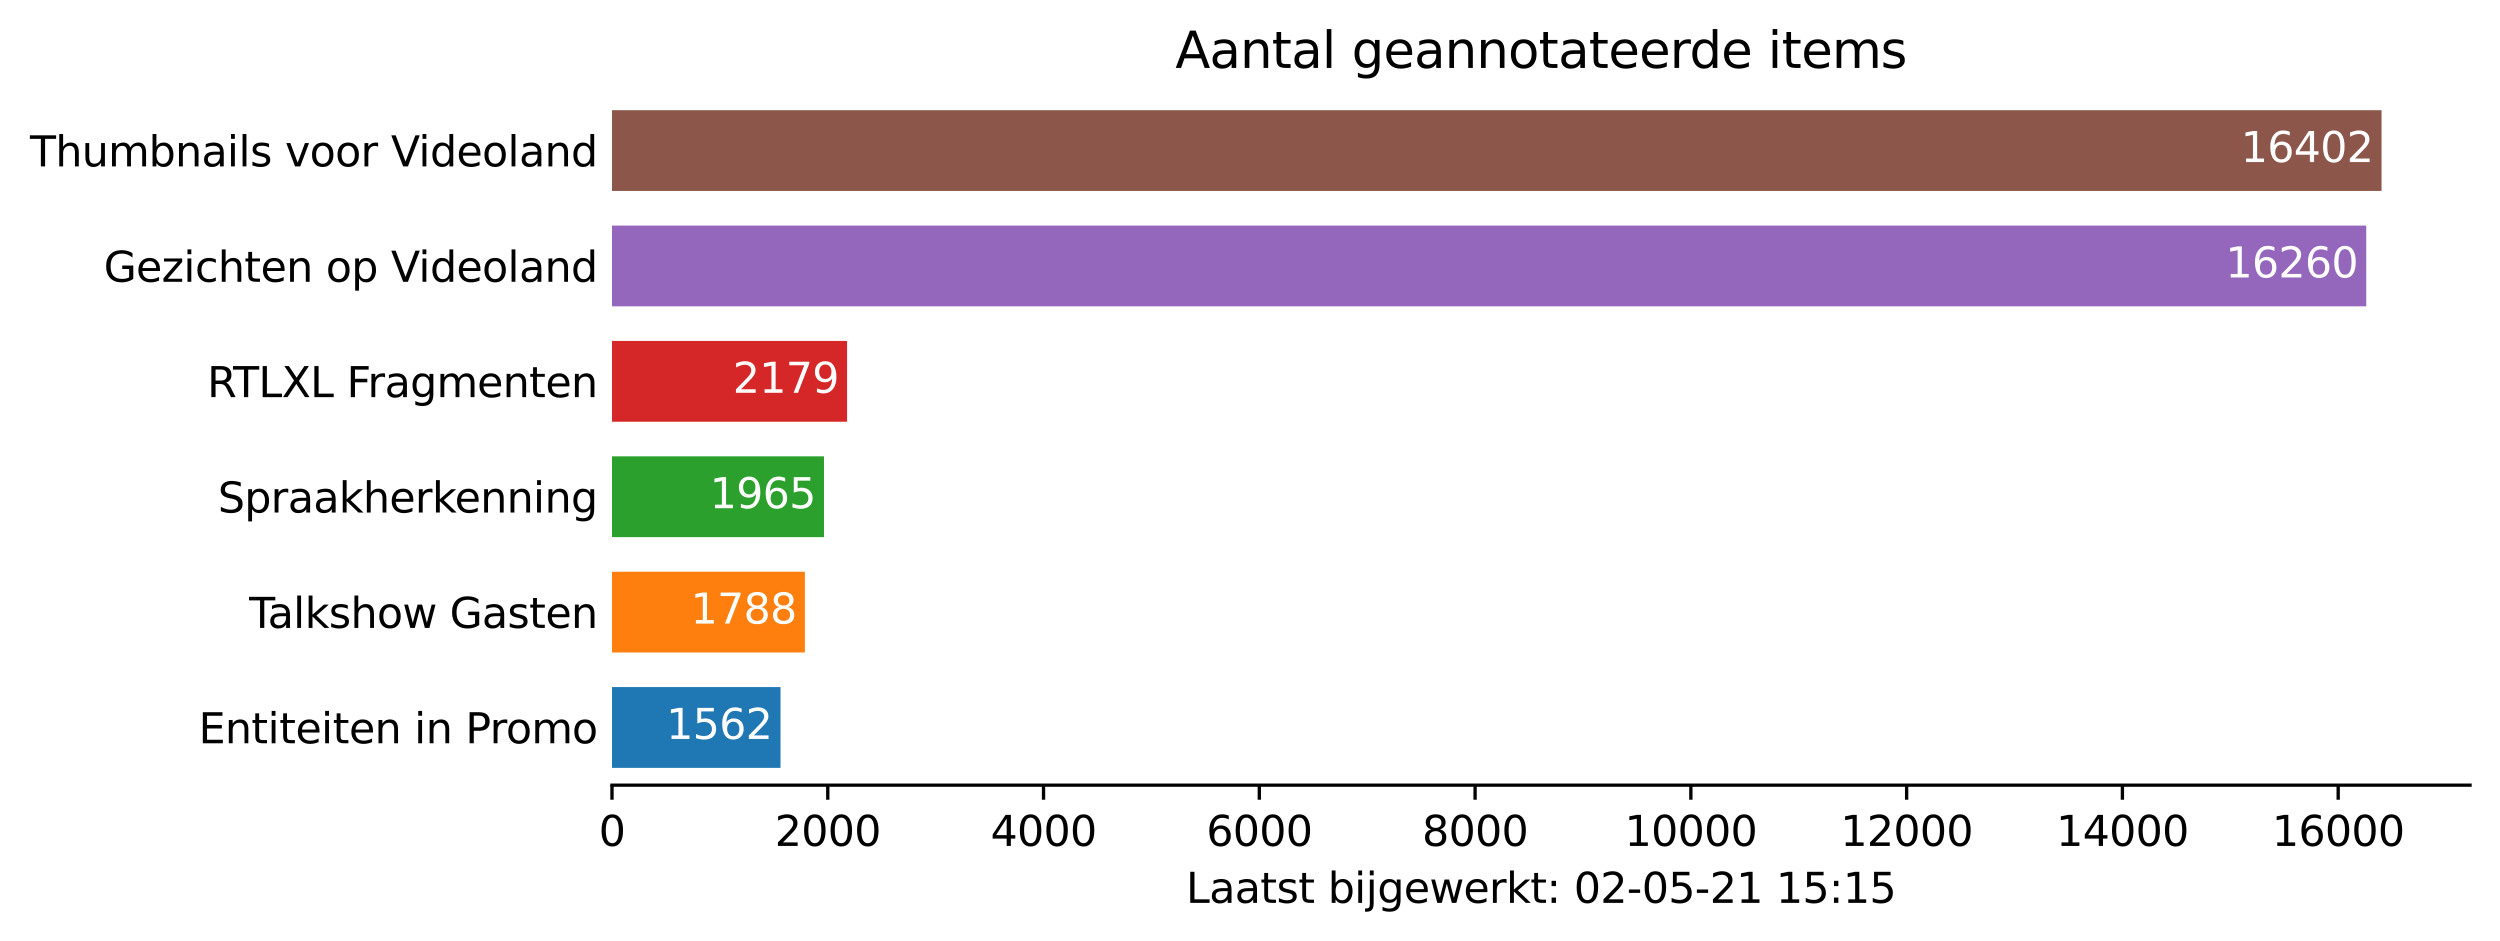 <?xml version="1.0" encoding="utf-8" standalone="no"?>
<!DOCTYPE svg PUBLIC "-//W3C//DTD SVG 1.1//EN"
  "http://www.w3.org/Graphics/SVG/1.1/DTD/svg11.dtd">
<svg height="226.194pt" version="1.1" viewBox="0 0 600.633 226.194" width="600.633pt" xmlns="http://www.w3.org/2000/svg" xmlns:xlink="http://www.w3.org/1999/xlink">
 <defs>
  <style type="text/css">*{stroke-linecap:butt;stroke-linejoin:round;}</style>
 </defs>
 <g id="figure_1">
  <g id="patch_1">
   <path d="M 0 226.194 
L 600.633 226.194 
L 600.633 0 
L 0 0 
z
" style="fill:#ffffff;"/>
  </g>
  <g id="axes_1">
   <g id="patch_2">
    <path d="M 147.033 188.638 
L 593.433 188.638 
L 593.433 22.318 
L 147.033 22.318 
z
" style="fill:#ffffff;"/>
   </g>
   <g id="patch_3">
    <path clip-path="url(#p934105b867)" d="M 147.033 184.48 
L 187.52 184.48 
L 187.52 165.076 
L 147.033 165.076 
z
" style="fill:#1f77b4;"/>
   </g>
   <g id="patch_4">
    <path clip-path="url(#p934105b867)" d="M 147.033 156.76 
L 193.378 156.76 
L 193.378 137.356 
L 147.033 137.356 
z
" style="fill:#ff7f0e;"/>
   </g>
   <g id="patch_5">
    <path clip-path="url(#p934105b867)" d="M 147.033 129.04 
L 197.966 129.04 
L 197.966 109.636 
L 147.033 109.636 
z
" style="fill:#2ca02c;"/>
   </g>
   <g id="patch_6">
    <path clip-path="url(#p934105b867)" d="M 147.033 101.32 
L 203.513 101.32 
L 203.513 81.916 
L 147.033 81.916 
z
" style="fill:#d62728;"/>
   </g>
   <g id="patch_7">
    <path clip-path="url(#p934105b867)" d="M 147.033 73.6 
L 568.495 73.6 
L 568.495 54.196 
L 147.033 54.196 
z
" style="fill:#9467bd;"/>
   </g>
   <g id="patch_8">
    <path clip-path="url(#p934105b867)" d="M 147.033 45.88 
L 572.176 45.88 
L 572.176 26.476 
L 147.033 26.476 
z
" style="fill:#8c564b;"/>
   </g>
   <g id="matplotlib.axis_1">
    <g id="xtick_1">
     <g id="line2d_1">
      <defs>
       <path d="M 0 0 
L 0 3.5 
" id="mcefea43ad9" style="stroke:#000000;stroke-width:0.8;"/>
      </defs>
      <g>
       <use style="stroke:#000000;stroke-width:0.8;" x="147.033" xlink:href="#mcefea43ad9" y="188.638"/>
      </g>
     </g>
     <g id="text_1">
      <!-- 0 -->
      <g transform="translate(143.852 203.237)scale(0.1 -0.1)">
       <defs>
        <path d="M 2034 4250 
Q 1547 4250 1301 3770 
Q 1056 3291 1056 2328 
Q 1056 1369 1301 889 
Q 1547 409 2034 409 
Q 2525 409 2770 889 
Q 3016 1369 3016 2328 
Q 3016 3291 2770 3770 
Q 2525 4250 2034 4250 
z
M 2034 4750 
Q 2819 4750 3233 4129 
Q 3647 3509 3647 2328 
Q 3647 1150 3233 529 
Q 2819 -91 2034 -91 
Q 1250 -91 836 529 
Q 422 1150 422 2328 
Q 422 3509 836 4129 
Q 1250 4750 2034 4750 
z
" id="DejaVuSans-30" transform="scale(0.016)"/>
       </defs>
       <use xlink:href="#DejaVuSans-30"/>
      </g>
     </g>
    </g>
    <g id="xtick_2">
     <g id="line2d_2">
      <g>
       <use style="stroke:#000000;stroke-width:0.8;" x="198.873" xlink:href="#mcefea43ad9" y="188.638"/>
      </g>
     </g>
     <g id="text_2">
      <!-- 2000 -->
      <g transform="translate(186.148 203.237)scale(0.1 -0.1)">
       <defs>
        <path d="M 1228 531 
L 3431 531 
L 3431 0 
L 469 0 
L 469 531 
Q 828 903 1448 1529 
Q 2069 2156 2228 2338 
Q 2531 2678 2651 2914 
Q 2772 3150 2772 3378 
Q 2772 3750 2511 3984 
Q 2250 4219 1831 4219 
Q 1534 4219 1204 4116 
Q 875 4013 500 3803 
L 500 4441 
Q 881 4594 1212 4672 
Q 1544 4750 1819 4750 
Q 2544 4750 2975 4387 
Q 3406 4025 3406 3419 
Q 3406 3131 3298 2873 
Q 3191 2616 2906 2266 
Q 2828 2175 2409 1742 
Q 1991 1309 1228 531 
z
" id="DejaVuSans-32" transform="scale(0.016)"/>
       </defs>
       <use xlink:href="#DejaVuSans-32"/>
       <use x="63.623" xlink:href="#DejaVuSans-30"/>
       <use x="127.246" xlink:href="#DejaVuSans-30"/>
       <use x="190.869" xlink:href="#DejaVuSans-30"/>
      </g>
     </g>
    </g>
    <g id="xtick_3">
     <g id="line2d_3">
      <g>
       <use style="stroke:#000000;stroke-width:0.8;" x="250.714" xlink:href="#mcefea43ad9" y="188.638"/>
      </g>
     </g>
     <g id="text_3">
      <!-- 4000 -->
      <g transform="translate(237.989 203.237)scale(0.1 -0.1)">
       <defs>
        <path d="M 2419 4116 
L 825 1625 
L 2419 1625 
L 2419 4116 
z
M 2253 4666 
L 3047 4666 
L 3047 1625 
L 3713 1625 
L 3713 1100 
L 3047 1100 
L 3047 0 
L 2419 0 
L 2419 1100 
L 313 1100 
L 313 1709 
L 2253 4666 
z
" id="DejaVuSans-34" transform="scale(0.016)"/>
       </defs>
       <use xlink:href="#DejaVuSans-34"/>
       <use x="63.623" xlink:href="#DejaVuSans-30"/>
       <use x="127.246" xlink:href="#DejaVuSans-30"/>
       <use x="190.869" xlink:href="#DejaVuSans-30"/>
      </g>
     </g>
    </g>
    <g id="xtick_4">
     <g id="line2d_4">
      <g>
       <use style="stroke:#000000;stroke-width:0.8;" x="302.554" xlink:href="#mcefea43ad9" y="188.638"/>
      </g>
     </g>
     <g id="text_4">
      <!-- 6000 -->
      <g transform="translate(289.829 203.237)scale(0.1 -0.1)">
       <defs>
        <path d="M 2113 2584 
Q 1688 2584 1439 2293 
Q 1191 2003 1191 1497 
Q 1191 994 1439 701 
Q 1688 409 2113 409 
Q 2538 409 2786 701 
Q 3034 994 3034 1497 
Q 3034 2003 2786 2293 
Q 2538 2584 2113 2584 
z
M 3366 4563 
L 3366 3988 
Q 3128 4100 2886 4159 
Q 2644 4219 2406 4219 
Q 1781 4219 1451 3797 
Q 1122 3375 1075 2522 
Q 1259 2794 1537 2939 
Q 1816 3084 2150 3084 
Q 2853 3084 3261 2657 
Q 3669 2231 3669 1497 
Q 3669 778 3244 343 
Q 2819 -91 2113 -91 
Q 1303 -91 875 529 
Q 447 1150 447 2328 
Q 447 3434 972 4092 
Q 1497 4750 2381 4750 
Q 2619 4750 2861 4703 
Q 3103 4656 3366 4563 
z
" id="DejaVuSans-36" transform="scale(0.016)"/>
       </defs>
       <use xlink:href="#DejaVuSans-36"/>
       <use x="63.623" xlink:href="#DejaVuSans-30"/>
       <use x="127.246" xlink:href="#DejaVuSans-30"/>
       <use x="190.869" xlink:href="#DejaVuSans-30"/>
      </g>
     </g>
    </g>
    <g id="xtick_5">
     <g id="line2d_5">
      <g>
       <use style="stroke:#000000;stroke-width:0.8;" x="354.394" xlink:href="#mcefea43ad9" y="188.638"/>
      </g>
     </g>
     <g id="text_5">
      <!-- 8000 -->
      <g transform="translate(341.669 203.237)scale(0.1 -0.1)">
       <defs>
        <path d="M 2034 2216 
Q 1584 2216 1326 1975 
Q 1069 1734 1069 1313 
Q 1069 891 1326 650 
Q 1584 409 2034 409 
Q 2484 409 2743 651 
Q 3003 894 3003 1313 
Q 3003 1734 2745 1975 
Q 2488 2216 2034 2216 
z
M 1403 2484 
Q 997 2584 770 2862 
Q 544 3141 544 3541 
Q 544 4100 942 4425 
Q 1341 4750 2034 4750 
Q 2731 4750 3128 4425 
Q 3525 4100 3525 3541 
Q 3525 3141 3298 2862 
Q 3072 2584 2669 2484 
Q 3125 2378 3379 2068 
Q 3634 1759 3634 1313 
Q 3634 634 3220 271 
Q 2806 -91 2034 -91 
Q 1263 -91 848 271 
Q 434 634 434 1313 
Q 434 1759 690 2068 
Q 947 2378 1403 2484 
z
M 1172 3481 
Q 1172 3119 1398 2916 
Q 1625 2713 2034 2713 
Q 2441 2713 2670 2916 
Q 2900 3119 2900 3481 
Q 2900 3844 2670 4047 
Q 2441 4250 2034 4250 
Q 1625 4250 1398 4047 
Q 1172 3844 1172 3481 
z
" id="DejaVuSans-38" transform="scale(0.016)"/>
       </defs>
       <use xlink:href="#DejaVuSans-38"/>
       <use x="63.623" xlink:href="#DejaVuSans-30"/>
       <use x="127.246" xlink:href="#DejaVuSans-30"/>
       <use x="190.869" xlink:href="#DejaVuSans-30"/>
      </g>
     </g>
    </g>
    <g id="xtick_6">
     <g id="line2d_6">
      <g>
       <use style="stroke:#000000;stroke-width:0.8;" x="406.235" xlink:href="#mcefea43ad9" y="188.638"/>
      </g>
     </g>
     <g id="text_6">
      <!-- 10000 -->
      <g transform="translate(390.328 203.237)scale(0.1 -0.1)">
       <defs>
        <path d="M 794 531 
L 1825 531 
L 1825 4091 
L 703 3866 
L 703 4441 
L 1819 4666 
L 2450 4666 
L 2450 531 
L 3481 531 
L 3481 0 
L 794 0 
L 794 531 
z
" id="DejaVuSans-31" transform="scale(0.016)"/>
       </defs>
       <use xlink:href="#DejaVuSans-31"/>
       <use x="63.623" xlink:href="#DejaVuSans-30"/>
       <use x="127.246" xlink:href="#DejaVuSans-30"/>
       <use x="190.869" xlink:href="#DejaVuSans-30"/>
       <use x="254.492" xlink:href="#DejaVuSans-30"/>
      </g>
     </g>
    </g>
    <g id="xtick_7">
     <g id="line2d_7">
      <g>
       <use style="stroke:#000000;stroke-width:0.8;" x="458.075" xlink:href="#mcefea43ad9" y="188.638"/>
      </g>
     </g>
     <g id="text_7">
      <!-- 12000 -->
      <g transform="translate(442.169 203.237)scale(0.1 -0.1)">
       <use xlink:href="#DejaVuSans-31"/>
       <use x="63.623" xlink:href="#DejaVuSans-32"/>
       <use x="127.246" xlink:href="#DejaVuSans-30"/>
       <use x="190.869" xlink:href="#DejaVuSans-30"/>
       <use x="254.492" xlink:href="#DejaVuSans-30"/>
      </g>
     </g>
    </g>
    <g id="xtick_8">
     <g id="line2d_8">
      <g>
       <use style="stroke:#000000;stroke-width:0.8;" x="509.915" xlink:href="#mcefea43ad9" y="188.638"/>
      </g>
     </g>
     <g id="text_8">
      <!-- 14000 -->
      <g transform="translate(494.009 203.237)scale(0.1 -0.1)">
       <use xlink:href="#DejaVuSans-31"/>
       <use x="63.623" xlink:href="#DejaVuSans-34"/>
       <use x="127.246" xlink:href="#DejaVuSans-30"/>
       <use x="190.869" xlink:href="#DejaVuSans-30"/>
       <use x="254.492" xlink:href="#DejaVuSans-30"/>
      </g>
     </g>
    </g>
    <g id="xtick_9">
     <g id="line2d_9">
      <g>
       <use style="stroke:#000000;stroke-width:0.8;" x="561.756" xlink:href="#mcefea43ad9" y="188.638"/>
      </g>
     </g>
     <g id="text_9">
      <!-- 16000 -->
      <g transform="translate(545.85 203.237)scale(0.1 -0.1)">
       <use xlink:href="#DejaVuSans-31"/>
       <use x="63.623" xlink:href="#DejaVuSans-36"/>
       <use x="127.246" xlink:href="#DejaVuSans-30"/>
       <use x="190.869" xlink:href="#DejaVuSans-30"/>
       <use x="254.492" xlink:href="#DejaVuSans-30"/>
      </g>
     </g>
    </g>
    <g id="text_10">
     <!-- Laatst bijgewerkt: 02-05-21 15:15 -->
     <g transform="translate(284.958 216.915)scale(0.1 -0.1)">
      <defs>
       <path d="M 628 4666 
L 1259 4666 
L 1259 531 
L 3531 531 
L 3531 0 
L 628 0 
L 628 4666 
z
" id="DejaVuSans-4c" transform="scale(0.016)"/>
       <path d="M 2194 1759 
Q 1497 1759 1228 1600 
Q 959 1441 959 1056 
Q 959 750 1161 570 
Q 1363 391 1709 391 
Q 2188 391 2477 730 
Q 2766 1069 2766 1631 
L 2766 1759 
L 2194 1759 
z
M 3341 1997 
L 3341 0 
L 2766 0 
L 2766 531 
Q 2569 213 2275 61 
Q 1981 -91 1556 -91 
Q 1019 -91 701 211 
Q 384 513 384 1019 
Q 384 1609 779 1909 
Q 1175 2209 1959 2209 
L 2766 2209 
L 2766 2266 
Q 2766 2663 2505 2880 
Q 2244 3097 1772 3097 
Q 1472 3097 1187 3025 
Q 903 2953 641 2809 
L 641 3341 
Q 956 3463 1253 3523 
Q 1550 3584 1831 3584 
Q 2591 3584 2966 3190 
Q 3341 2797 3341 1997 
z
" id="DejaVuSans-61" transform="scale(0.016)"/>
       <path d="M 1172 4494 
L 1172 3500 
L 2356 3500 
L 2356 3053 
L 1172 3053 
L 1172 1153 
Q 1172 725 1289 603 
Q 1406 481 1766 481 
L 2356 481 
L 2356 0 
L 1766 0 
Q 1100 0 847 248 
Q 594 497 594 1153 
L 594 3053 
L 172 3053 
L 172 3500 
L 594 3500 
L 594 4494 
L 1172 4494 
z
" id="DejaVuSans-74" transform="scale(0.016)"/>
       <path d="M 2834 3397 
L 2834 2853 
Q 2591 2978 2328 3040 
Q 2066 3103 1784 3103 
Q 1356 3103 1142 2972 
Q 928 2841 928 2578 
Q 928 2378 1081 2264 
Q 1234 2150 1697 2047 
L 1894 2003 
Q 2506 1872 2764 1633 
Q 3022 1394 3022 966 
Q 3022 478 2636 193 
Q 2250 -91 1575 -91 
Q 1294 -91 989 -36 
Q 684 19 347 128 
L 347 722 
Q 666 556 975 473 
Q 1284 391 1588 391 
Q 1994 391 2212 530 
Q 2431 669 2431 922 
Q 2431 1156 2273 1281 
Q 2116 1406 1581 1522 
L 1381 1569 
Q 847 1681 609 1914 
Q 372 2147 372 2553 
Q 372 3047 722 3315 
Q 1072 3584 1716 3584 
Q 2034 3584 2315 3537 
Q 2597 3491 2834 3397 
z
" id="DejaVuSans-73" transform="scale(0.016)"/>
       <path id="DejaVuSans-20" transform="scale(0.016)"/>
       <path d="M 3116 1747 
Q 3116 2381 2855 2742 
Q 2594 3103 2138 3103 
Q 1681 3103 1420 2742 
Q 1159 2381 1159 1747 
Q 1159 1113 1420 752 
Q 1681 391 2138 391 
Q 2594 391 2855 752 
Q 3116 1113 3116 1747 
z
M 1159 2969 
Q 1341 3281 1617 3432 
Q 1894 3584 2278 3584 
Q 2916 3584 3314 3078 
Q 3713 2572 3713 1747 
Q 3713 922 3314 415 
Q 2916 -91 2278 -91 
Q 1894 -91 1617 61 
Q 1341 213 1159 525 
L 1159 0 
L 581 0 
L 581 4863 
L 1159 4863 
L 1159 2969 
z
" id="DejaVuSans-62" transform="scale(0.016)"/>
       <path d="M 603 3500 
L 1178 3500 
L 1178 0 
L 603 0 
L 603 3500 
z
M 603 4863 
L 1178 4863 
L 1178 4134 
L 603 4134 
L 603 4863 
z
" id="DejaVuSans-69" transform="scale(0.016)"/>
       <path d="M 603 3500 
L 1178 3500 
L 1178 -63 
Q 1178 -731 923 -1031 
Q 669 -1331 103 -1331 
L -116 -1331 
L -116 -844 
L 38 -844 
Q 366 -844 484 -692 
Q 603 -541 603 -63 
L 603 3500 
z
M 603 4863 
L 1178 4863 
L 1178 4134 
L 603 4134 
L 603 4863 
z
" id="DejaVuSans-6a" transform="scale(0.016)"/>
       <path d="M 2906 1791 
Q 2906 2416 2648 2759 
Q 2391 3103 1925 3103 
Q 1463 3103 1205 2759 
Q 947 2416 947 1791 
Q 947 1169 1205 825 
Q 1463 481 1925 481 
Q 2391 481 2648 825 
Q 2906 1169 2906 1791 
z
M 3481 434 
Q 3481 -459 3084 -895 
Q 2688 -1331 1869 -1331 
Q 1566 -1331 1297 -1286 
Q 1028 -1241 775 -1147 
L 775 -588 
Q 1028 -725 1275 -790 
Q 1522 -856 1778 -856 
Q 2344 -856 2625 -561 
Q 2906 -266 2906 331 
L 2906 616 
Q 2728 306 2450 153 
Q 2172 0 1784 0 
Q 1141 0 747 490 
Q 353 981 353 1791 
Q 353 2603 747 3093 
Q 1141 3584 1784 3584 
Q 2172 3584 2450 3431 
Q 2728 3278 2906 2969 
L 2906 3500 
L 3481 3500 
L 3481 434 
z
" id="DejaVuSans-67" transform="scale(0.016)"/>
       <path d="M 3597 1894 
L 3597 1613 
L 953 1613 
Q 991 1019 1311 708 
Q 1631 397 2203 397 
Q 2534 397 2845 478 
Q 3156 559 3463 722 
L 3463 178 
Q 3153 47 2828 -22 
Q 2503 -91 2169 -91 
Q 1331 -91 842 396 
Q 353 884 353 1716 
Q 353 2575 817 3079 
Q 1281 3584 2069 3584 
Q 2775 3584 3186 3129 
Q 3597 2675 3597 1894 
z
M 3022 2063 
Q 3016 2534 2758 2815 
Q 2500 3097 2075 3097 
Q 1594 3097 1305 2825 
Q 1016 2553 972 2059 
L 3022 2063 
z
" id="DejaVuSans-65" transform="scale(0.016)"/>
       <path d="M 269 3500 
L 844 3500 
L 1563 769 
L 2278 3500 
L 2956 3500 
L 3675 769 
L 4391 3500 
L 4966 3500 
L 4050 0 
L 3372 0 
L 2619 2869 
L 1863 0 
L 1184 0 
L 269 3500 
z
" id="DejaVuSans-77" transform="scale(0.016)"/>
       <path d="M 2631 2963 
Q 2534 3019 2420 3045 
Q 2306 3072 2169 3072 
Q 1681 3072 1420 2755 
Q 1159 2438 1159 1844 
L 1159 0 
L 581 0 
L 581 3500 
L 1159 3500 
L 1159 2956 
Q 1341 3275 1631 3429 
Q 1922 3584 2338 3584 
Q 2397 3584 2469 3576 
Q 2541 3569 2628 3553 
L 2631 2963 
z
" id="DejaVuSans-72" transform="scale(0.016)"/>
       <path d="M 581 4863 
L 1159 4863 
L 1159 1991 
L 2875 3500 
L 3609 3500 
L 1753 1863 
L 3688 0 
L 2938 0 
L 1159 1709 
L 1159 0 
L 581 0 
L 581 4863 
z
" id="DejaVuSans-6b" transform="scale(0.016)"/>
       <path d="M 750 794 
L 1409 794 
L 1409 0 
L 750 0 
L 750 794 
z
M 750 3309 
L 1409 3309 
L 1409 2516 
L 750 2516 
L 750 3309 
z
" id="DejaVuSans-3a" transform="scale(0.016)"/>
       <path d="M 313 2009 
L 1997 2009 
L 1997 1497 
L 313 1497 
L 313 2009 
z
" id="DejaVuSans-2d" transform="scale(0.016)"/>
       <path d="M 691 4666 
L 3169 4666 
L 3169 4134 
L 1269 4134 
L 1269 2991 
Q 1406 3038 1543 3061 
Q 1681 3084 1819 3084 
Q 2600 3084 3056 2656 
Q 3513 2228 3513 1497 
Q 3513 744 3044 326 
Q 2575 -91 1722 -91 
Q 1428 -91 1123 -41 
Q 819 9 494 109 
L 494 744 
Q 775 591 1075 516 
Q 1375 441 1709 441 
Q 2250 441 2565 725 
Q 2881 1009 2881 1497 
Q 2881 1984 2565 2268 
Q 2250 2553 1709 2553 
Q 1456 2553 1204 2497 
Q 953 2441 691 2322 
L 691 4666 
z
" id="DejaVuSans-35" transform="scale(0.016)"/>
      </defs>
      <use xlink:href="#DejaVuSans-4c"/>
      <use x="55.713" xlink:href="#DejaVuSans-61"/>
      <use x="116.992" xlink:href="#DejaVuSans-61"/>
      <use x="178.271" xlink:href="#DejaVuSans-74"/>
      <use x="217.48" xlink:href="#DejaVuSans-73"/>
      <use x="269.58" xlink:href="#DejaVuSans-74"/>
      <use x="308.789" xlink:href="#DejaVuSans-20"/>
      <use x="340.576" xlink:href="#DejaVuSans-62"/>
      <use x="404.053" xlink:href="#DejaVuSans-69"/>
      <use x="431.836" xlink:href="#DejaVuSans-6a"/>
      <use x="459.619" xlink:href="#DejaVuSans-67"/>
      <use x="523.096" xlink:href="#DejaVuSans-65"/>
      <use x="584.619" xlink:href="#DejaVuSans-77"/>
      <use x="666.406" xlink:href="#DejaVuSans-65"/>
      <use x="727.93" xlink:href="#DejaVuSans-72"/>
      <use x="769.043" xlink:href="#DejaVuSans-6b"/>
      <use x="826.953" xlink:href="#DejaVuSans-74"/>
      <use x="866.162" xlink:href="#DejaVuSans-3a"/>
      <use x="899.854" xlink:href="#DejaVuSans-20"/>
      <use x="931.641" xlink:href="#DejaVuSans-30"/>
      <use x="995.264" xlink:href="#DejaVuSans-32"/>
      <use x="1058.887" xlink:href="#DejaVuSans-2d"/>
      <use x="1094.971" xlink:href="#DejaVuSans-30"/>
      <use x="1158.594" xlink:href="#DejaVuSans-35"/>
      <use x="1222.217" xlink:href="#DejaVuSans-2d"/>
      <use x="1258.301" xlink:href="#DejaVuSans-32"/>
      <use x="1321.924" xlink:href="#DejaVuSans-31"/>
      <use x="1385.547" xlink:href="#DejaVuSans-20"/>
      <use x="1417.334" xlink:href="#DejaVuSans-31"/>
      <use x="1480.957" xlink:href="#DejaVuSans-35"/>
      <use x="1544.58" xlink:href="#DejaVuSans-3a"/>
      <use x="1578.271" xlink:href="#DejaVuSans-31"/>
      <use x="1641.895" xlink:href="#DejaVuSans-35"/>
     </g>
    </g>
   </g>
   <g id="matplotlib.axis_2">
    <g id="ytick_1">
     <g id="line2d_10"/>
     <g id="text_11">
      <!-- Entiteiten in Promo -->
      <g transform="translate(47.725 178.577)scale(0.1 -0.1)">
       <defs>
        <path d="M 628 4666 
L 3578 4666 
L 3578 4134 
L 1259 4134 
L 1259 2753 
L 3481 2753 
L 3481 2222 
L 1259 2222 
L 1259 531 
L 3634 531 
L 3634 0 
L 628 0 
L 628 4666 
z
" id="DejaVuSans-45" transform="scale(0.016)"/>
        <path d="M 3513 2113 
L 3513 0 
L 2938 0 
L 2938 2094 
Q 2938 2591 2744 2837 
Q 2550 3084 2163 3084 
Q 1697 3084 1428 2787 
Q 1159 2491 1159 1978 
L 1159 0 
L 581 0 
L 581 3500 
L 1159 3500 
L 1159 2956 
Q 1366 3272 1645 3428 
Q 1925 3584 2291 3584 
Q 2894 3584 3203 3211 
Q 3513 2838 3513 2113 
z
" id="DejaVuSans-6e" transform="scale(0.016)"/>
        <path d="M 1259 4147 
L 1259 2394 
L 2053 2394 
Q 2494 2394 2734 2622 
Q 2975 2850 2975 3272 
Q 2975 3691 2734 3919 
Q 2494 4147 2053 4147 
L 1259 4147 
z
M 628 4666 
L 2053 4666 
Q 2838 4666 3239 4311 
Q 3641 3956 3641 3272 
Q 3641 2581 3239 2228 
Q 2838 1875 2053 1875 
L 1259 1875 
L 1259 0 
L 628 0 
L 628 4666 
z
" id="DejaVuSans-50" transform="scale(0.016)"/>
        <path d="M 1959 3097 
Q 1497 3097 1228 2736 
Q 959 2375 959 1747 
Q 959 1119 1226 758 
Q 1494 397 1959 397 
Q 2419 397 2687 759 
Q 2956 1122 2956 1747 
Q 2956 2369 2687 2733 
Q 2419 3097 1959 3097 
z
M 1959 3584 
Q 2709 3584 3137 3096 
Q 3566 2609 3566 1747 
Q 3566 888 3137 398 
Q 2709 -91 1959 -91 
Q 1206 -91 779 398 
Q 353 888 353 1747 
Q 353 2609 779 3096 
Q 1206 3584 1959 3584 
z
" id="DejaVuSans-6f" transform="scale(0.016)"/>
        <path d="M 3328 2828 
Q 3544 3216 3844 3400 
Q 4144 3584 4550 3584 
Q 5097 3584 5394 3201 
Q 5691 2819 5691 2113 
L 5691 0 
L 5113 0 
L 5113 2094 
Q 5113 2597 4934 2840 
Q 4756 3084 4391 3084 
Q 3944 3084 3684 2787 
Q 3425 2491 3425 1978 
L 3425 0 
L 2847 0 
L 2847 2094 
Q 2847 2600 2669 2842 
Q 2491 3084 2119 3084 
Q 1678 3084 1418 2786 
Q 1159 2488 1159 1978 
L 1159 0 
L 581 0 
L 581 3500 
L 1159 3500 
L 1159 2956 
Q 1356 3278 1631 3431 
Q 1906 3584 2284 3584 
Q 2666 3584 2933 3390 
Q 3200 3197 3328 2828 
z
" id="DejaVuSans-6d" transform="scale(0.016)"/>
       </defs>
       <use xlink:href="#DejaVuSans-45"/>
       <use x="63.184" xlink:href="#DejaVuSans-6e"/>
       <use x="126.562" xlink:href="#DejaVuSans-74"/>
       <use x="165.771" xlink:href="#DejaVuSans-69"/>
       <use x="193.555" xlink:href="#DejaVuSans-74"/>
       <use x="232.764" xlink:href="#DejaVuSans-65"/>
       <use x="294.287" xlink:href="#DejaVuSans-69"/>
       <use x="322.07" xlink:href="#DejaVuSans-74"/>
       <use x="361.279" xlink:href="#DejaVuSans-65"/>
       <use x="422.803" xlink:href="#DejaVuSans-6e"/>
       <use x="486.182" xlink:href="#DejaVuSans-20"/>
       <use x="517.969" xlink:href="#DejaVuSans-69"/>
       <use x="545.752" xlink:href="#DejaVuSans-6e"/>
       <use x="609.131" xlink:href="#DejaVuSans-20"/>
       <use x="640.918" xlink:href="#DejaVuSans-50"/>
       <use x="699.471" xlink:href="#DejaVuSans-72"/>
       <use x="738.334" xlink:href="#DejaVuSans-6f"/>
       <use x="799.516" xlink:href="#DejaVuSans-6d"/>
       <use x="896.928" xlink:href="#DejaVuSans-6f"/>
      </g>
     </g>
    </g>
    <g id="ytick_2">
     <g id="line2d_11"/>
     <g id="text_12">
      <!-- Talkshow Gasten -->
      <g transform="translate(59.859 150.857)scale(0.1 -0.1)">
       <defs>
        <path d="M -19 4666 
L 3928 4666 
L 3928 4134 
L 2272 4134 
L 2272 0 
L 1638 0 
L 1638 4134 
L -19 4134 
L -19 4666 
z
" id="DejaVuSans-54" transform="scale(0.016)"/>
        <path d="M 603 4863 
L 1178 4863 
L 1178 0 
L 603 0 
L 603 4863 
z
" id="DejaVuSans-6c" transform="scale(0.016)"/>
        <path d="M 3513 2113 
L 3513 0 
L 2938 0 
L 2938 2094 
Q 2938 2591 2744 2837 
Q 2550 3084 2163 3084 
Q 1697 3084 1428 2787 
Q 1159 2491 1159 1978 
L 1159 0 
L 581 0 
L 581 4863 
L 1159 4863 
L 1159 2956 
Q 1366 3272 1645 3428 
Q 1925 3584 2291 3584 
Q 2894 3584 3203 3211 
Q 3513 2838 3513 2113 
z
" id="DejaVuSans-68" transform="scale(0.016)"/>
        <path d="M 3809 666 
L 3809 1919 
L 2778 1919 
L 2778 2438 
L 4434 2438 
L 4434 434 
Q 4069 175 3628 42 
Q 3188 -91 2688 -91 
Q 1594 -91 976 548 
Q 359 1188 359 2328 
Q 359 3472 976 4111 
Q 1594 4750 2688 4750 
Q 3144 4750 3555 4637 
Q 3966 4525 4313 4306 
L 4313 3634 
Q 3963 3931 3569 4081 
Q 3175 4231 2741 4231 
Q 1884 4231 1454 3753 
Q 1025 3275 1025 2328 
Q 1025 1384 1454 906 
Q 1884 428 2741 428 
Q 3075 428 3337 486 
Q 3600 544 3809 666 
z
" id="DejaVuSans-47" transform="scale(0.016)"/>
       </defs>
       <use xlink:href="#DejaVuSans-54"/>
       <use x="44.584" xlink:href="#DejaVuSans-61"/>
       <use x="105.863" xlink:href="#DejaVuSans-6c"/>
       <use x="133.646" xlink:href="#DejaVuSans-6b"/>
       <use x="191.557" xlink:href="#DejaVuSans-73"/>
       <use x="243.656" xlink:href="#DejaVuSans-68"/>
       <use x="307.035" xlink:href="#DejaVuSans-6f"/>
       <use x="368.217" xlink:href="#DejaVuSans-77"/>
       <use x="450.004" xlink:href="#DejaVuSans-20"/>
       <use x="481.791" xlink:href="#DejaVuSans-47"/>
       <use x="559.281" xlink:href="#DejaVuSans-61"/>
       <use x="620.561" xlink:href="#DejaVuSans-73"/>
       <use x="672.66" xlink:href="#DejaVuSans-74"/>
       <use x="711.869" xlink:href="#DejaVuSans-65"/>
       <use x="773.393" xlink:href="#DejaVuSans-6e"/>
      </g>
     </g>
    </g>
    <g id="ytick_3">
     <g id="line2d_12"/>
     <g id="text_13">
      <!-- Spraakherkenning -->
      <g transform="translate(52.356 123.137)scale(0.1 -0.1)">
       <defs>
        <path d="M 3425 4513 
L 3425 3897 
Q 3066 4069 2747 4153 
Q 2428 4238 2131 4238 
Q 1616 4238 1336 4038 
Q 1056 3838 1056 3469 
Q 1056 3159 1242 3001 
Q 1428 2844 1947 2747 
L 2328 2669 
Q 3034 2534 3370 2195 
Q 3706 1856 3706 1288 
Q 3706 609 3251 259 
Q 2797 -91 1919 -91 
Q 1588 -91 1214 -16 
Q 841 59 441 206 
L 441 856 
Q 825 641 1194 531 
Q 1563 422 1919 422 
Q 2459 422 2753 634 
Q 3047 847 3047 1241 
Q 3047 1584 2836 1778 
Q 2625 1972 2144 2069 
L 1759 2144 
Q 1053 2284 737 2584 
Q 422 2884 422 3419 
Q 422 4038 858 4394 
Q 1294 4750 2059 4750 
Q 2388 4750 2728 4690 
Q 3069 4631 3425 4513 
z
" id="DejaVuSans-53" transform="scale(0.016)"/>
        <path d="M 1159 525 
L 1159 -1331 
L 581 -1331 
L 581 3500 
L 1159 3500 
L 1159 2969 
Q 1341 3281 1617 3432 
Q 1894 3584 2278 3584 
Q 2916 3584 3314 3078 
Q 3713 2572 3713 1747 
Q 3713 922 3314 415 
Q 2916 -91 2278 -91 
Q 1894 -91 1617 61 
Q 1341 213 1159 525 
z
M 3116 1747 
Q 3116 2381 2855 2742 
Q 2594 3103 2138 3103 
Q 1681 3103 1420 2742 
Q 1159 2381 1159 1747 
Q 1159 1113 1420 752 
Q 1681 391 2138 391 
Q 2594 391 2855 752 
Q 3116 1113 3116 1747 
z
" id="DejaVuSans-70" transform="scale(0.016)"/>
       </defs>
       <use xlink:href="#DejaVuSans-53"/>
       <use x="63.477" xlink:href="#DejaVuSans-70"/>
       <use x="126.953" xlink:href="#DejaVuSans-72"/>
       <use x="168.066" xlink:href="#DejaVuSans-61"/>
       <use x="229.346" xlink:href="#DejaVuSans-61"/>
       <use x="290.625" xlink:href="#DejaVuSans-6b"/>
       <use x="348.535" xlink:href="#DejaVuSans-68"/>
       <use x="411.914" xlink:href="#DejaVuSans-65"/>
       <use x="473.438" xlink:href="#DejaVuSans-72"/>
       <use x="514.551" xlink:href="#DejaVuSans-6b"/>
       <use x="568.836" xlink:href="#DejaVuSans-65"/>
       <use x="630.359" xlink:href="#DejaVuSans-6e"/>
       <use x="693.738" xlink:href="#DejaVuSans-6e"/>
       <use x="757.117" xlink:href="#DejaVuSans-69"/>
       <use x="784.9" xlink:href="#DejaVuSans-6e"/>
       <use x="848.279" xlink:href="#DejaVuSans-67"/>
      </g>
     </g>
    </g>
    <g id="ytick_4">
     <g id="line2d_13"/>
     <g id="text_14">
      <!-- RTLXL Fragmenten -->
      <g transform="translate(49.773 95.417)scale(0.1 -0.1)">
       <defs>
        <path d="M 2841 2188 
Q 3044 2119 3236 1894 
Q 3428 1669 3622 1275 
L 4263 0 
L 3584 0 
L 2988 1197 
Q 2756 1666 2539 1819 
Q 2322 1972 1947 1972 
L 1259 1972 
L 1259 0 
L 628 0 
L 628 4666 
L 2053 4666 
Q 2853 4666 3247 4331 
Q 3641 3997 3641 3322 
Q 3641 2881 3436 2590 
Q 3231 2300 2841 2188 
z
M 1259 4147 
L 1259 2491 
L 2053 2491 
Q 2509 2491 2742 2702 
Q 2975 2913 2975 3322 
Q 2975 3731 2742 3939 
Q 2509 4147 2053 4147 
L 1259 4147 
z
" id="DejaVuSans-52" transform="scale(0.016)"/>
        <path d="M 403 4666 
L 1081 4666 
L 2241 2931 
L 3406 4666 
L 4084 4666 
L 2584 2425 
L 4184 0 
L 3506 0 
L 2194 1984 
L 872 0 
L 191 0 
L 1856 2491 
L 403 4666 
z
" id="DejaVuSans-58" transform="scale(0.016)"/>
        <path d="M 628 4666 
L 3309 4666 
L 3309 4134 
L 1259 4134 
L 1259 2759 
L 3109 2759 
L 3109 2228 
L 1259 2228 
L 1259 0 
L 628 0 
L 628 4666 
z
" id="DejaVuSans-46" transform="scale(0.016)"/>
       </defs>
       <use xlink:href="#DejaVuSans-52"/>
       <use x="62.232" xlink:href="#DejaVuSans-54"/>
       <use x="123.316" xlink:href="#DejaVuSans-4c"/>
       <use x="179.029" xlink:href="#DejaVuSans-58"/>
       <use x="247.535" xlink:href="#DejaVuSans-4c"/>
       <use x="303.248" xlink:href="#DejaVuSans-20"/>
       <use x="335.035" xlink:href="#DejaVuSans-46"/>
       <use x="385.305" xlink:href="#DejaVuSans-72"/>
       <use x="426.418" xlink:href="#DejaVuSans-61"/>
       <use x="487.697" xlink:href="#DejaVuSans-67"/>
       <use x="551.174" xlink:href="#DejaVuSans-6d"/>
       <use x="648.586" xlink:href="#DejaVuSans-65"/>
       <use x="710.109" xlink:href="#DejaVuSans-6e"/>
       <use x="773.488" xlink:href="#DejaVuSans-74"/>
       <use x="812.697" xlink:href="#DejaVuSans-65"/>
       <use x="874.221" xlink:href="#DejaVuSans-6e"/>
      </g>
     </g>
    </g>
    <g id="ytick_5">
     <g id="line2d_14"/>
     <g id="text_15">
      <!-- Gezichten op Videoland -->
      <g transform="translate(24.928 67.697)scale(0.1 -0.1)">
       <defs>
        <path d="M 353 3500 
L 3084 3500 
L 3084 2975 
L 922 459 
L 3084 459 
L 3084 0 
L 275 0 
L 275 525 
L 2438 3041 
L 353 3041 
L 353 3500 
z
" id="DejaVuSans-7a" transform="scale(0.016)"/>
        <path d="M 3122 3366 
L 3122 2828 
Q 2878 2963 2633 3030 
Q 2388 3097 2138 3097 
Q 1578 3097 1268 2742 
Q 959 2388 959 1747 
Q 959 1106 1268 751 
Q 1578 397 2138 397 
Q 2388 397 2633 464 
Q 2878 531 3122 666 
L 3122 134 
Q 2881 22 2623 -34 
Q 2366 -91 2075 -91 
Q 1284 -91 818 406 
Q 353 903 353 1747 
Q 353 2603 823 3093 
Q 1294 3584 2113 3584 
Q 2378 3584 2631 3529 
Q 2884 3475 3122 3366 
z
" id="DejaVuSans-63" transform="scale(0.016)"/>
        <path d="M 1831 0 
L 50 4666 
L 709 4666 
L 2188 738 
L 3669 4666 
L 4325 4666 
L 2547 0 
L 1831 0 
z
" id="DejaVuSans-56" transform="scale(0.016)"/>
        <path d="M 2906 2969 
L 2906 4863 
L 3481 4863 
L 3481 0 
L 2906 0 
L 2906 525 
Q 2725 213 2448 61 
Q 2172 -91 1784 -91 
Q 1150 -91 751 415 
Q 353 922 353 1747 
Q 353 2572 751 3078 
Q 1150 3584 1784 3584 
Q 2172 3584 2448 3432 
Q 2725 3281 2906 2969 
z
M 947 1747 
Q 947 1113 1208 752 
Q 1469 391 1925 391 
Q 2381 391 2643 752 
Q 2906 1113 2906 1747 
Q 2906 2381 2643 2742 
Q 2381 3103 1925 3103 
Q 1469 3103 1208 2742 
Q 947 2381 947 1747 
z
" id="DejaVuSans-64" transform="scale(0.016)"/>
       </defs>
       <use xlink:href="#DejaVuSans-47"/>
       <use x="77.49" xlink:href="#DejaVuSans-65"/>
       <use x="139.014" xlink:href="#DejaVuSans-7a"/>
       <use x="191.504" xlink:href="#DejaVuSans-69"/>
       <use x="219.287" xlink:href="#DejaVuSans-63"/>
       <use x="274.268" xlink:href="#DejaVuSans-68"/>
       <use x="337.646" xlink:href="#DejaVuSans-74"/>
       <use x="376.855" xlink:href="#DejaVuSans-65"/>
       <use x="438.379" xlink:href="#DejaVuSans-6e"/>
       <use x="501.758" xlink:href="#DejaVuSans-20"/>
       <use x="533.545" xlink:href="#DejaVuSans-6f"/>
       <use x="594.727" xlink:href="#DejaVuSans-70"/>
       <use x="658.203" xlink:href="#DejaVuSans-20"/>
       <use x="689.99" xlink:href="#DejaVuSans-56"/>
       <use x="756.148" xlink:href="#DejaVuSans-69"/>
       <use x="783.932" xlink:href="#DejaVuSans-64"/>
       <use x="847.408" xlink:href="#DejaVuSans-65"/>
       <use x="908.932" xlink:href="#DejaVuSans-6f"/>
       <use x="970.113" xlink:href="#DejaVuSans-6c"/>
       <use x="997.896" xlink:href="#DejaVuSans-61"/>
       <use x="1059.176" xlink:href="#DejaVuSans-6e"/>
       <use x="1122.555" xlink:href="#DejaVuSans-64"/>
      </g>
     </g>
    </g>
    <g id="ytick_6">
     <g id="line2d_15"/>
     <g id="text_16">
      <!-- Thumbnails voor Videoland -->
      <g transform="translate(7.2 39.977)scale(0.1 -0.1)">
       <defs>
        <path d="M 544 1381 
L 544 3500 
L 1119 3500 
L 1119 1403 
Q 1119 906 1312 657 
Q 1506 409 1894 409 
Q 2359 409 2629 706 
Q 2900 1003 2900 1516 
L 2900 3500 
L 3475 3500 
L 3475 0 
L 2900 0 
L 2900 538 
Q 2691 219 2414 64 
Q 2138 -91 1772 -91 
Q 1169 -91 856 284 
Q 544 659 544 1381 
z
M 1991 3584 
L 1991 3584 
z
" id="DejaVuSans-75" transform="scale(0.016)"/>
        <path d="M 191 3500 
L 800 3500 
L 1894 563 
L 2988 3500 
L 3597 3500 
L 2284 0 
L 1503 0 
L 191 3500 
z
" id="DejaVuSans-76" transform="scale(0.016)"/>
       </defs>
       <use xlink:href="#DejaVuSans-54"/>
       <use x="61.084" xlink:href="#DejaVuSans-68"/>
       <use x="124.463" xlink:href="#DejaVuSans-75"/>
       <use x="187.842" xlink:href="#DejaVuSans-6d"/>
       <use x="285.254" xlink:href="#DejaVuSans-62"/>
       <use x="348.73" xlink:href="#DejaVuSans-6e"/>
       <use x="412.109" xlink:href="#DejaVuSans-61"/>
       <use x="473.389" xlink:href="#DejaVuSans-69"/>
       <use x="501.172" xlink:href="#DejaVuSans-6c"/>
       <use x="528.955" xlink:href="#DejaVuSans-73"/>
       <use x="581.055" xlink:href="#DejaVuSans-20"/>
       <use x="612.842" xlink:href="#DejaVuSans-76"/>
       <use x="672.021" xlink:href="#DejaVuSans-6f"/>
       <use x="733.203" xlink:href="#DejaVuSans-6f"/>
       <use x="794.385" xlink:href="#DejaVuSans-72"/>
       <use x="835.498" xlink:href="#DejaVuSans-20"/>
       <use x="867.285" xlink:href="#DejaVuSans-56"/>
       <use x="933.443" xlink:href="#DejaVuSans-69"/>
       <use x="961.227" xlink:href="#DejaVuSans-64"/>
       <use x="1024.703" xlink:href="#DejaVuSans-65"/>
       <use x="1086.227" xlink:href="#DejaVuSans-6f"/>
       <use x="1147.408" xlink:href="#DejaVuSans-6c"/>
       <use x="1175.191" xlink:href="#DejaVuSans-61"/>
       <use x="1236.471" xlink:href="#DejaVuSans-6e"/>
       <use x="1299.85" xlink:href="#DejaVuSans-64"/>
      </g>
     </g>
    </g>
   </g>
   <g id="patch_9">
    <path d="M 147.033 188.638 
L 593.433 188.638 
" style="fill:none;stroke:#000000;stroke-linecap:square;stroke-linejoin:miter;stroke-width:0.8;"/>
   </g>
   <g id="text_17">
    <!-- 1562 -->
    <g style="fill:#ffffff;" transform="translate(160.07 177.537)scale(0.1 -0.1)">
     <use xlink:href="#DejaVuSans-31"/>
     <use x="63.623" xlink:href="#DejaVuSans-35"/>
     <use x="127.246" xlink:href="#DejaVuSans-36"/>
     <use x="190.869" xlink:href="#DejaVuSans-32"/>
    </g>
   </g>
   <g id="text_18">
    <!-- 1788 -->
    <g style="fill:#ffffff;" transform="translate(165.928 149.817)scale(0.1 -0.1)">
     <defs>
      <path d="M 525 4666 
L 3525 4666 
L 3525 4397 
L 1831 0 
L 1172 0 
L 2766 4134 
L 525 4134 
L 525 4666 
z
" id="DejaVuSans-37" transform="scale(0.016)"/>
     </defs>
     <use xlink:href="#DejaVuSans-31"/>
     <use x="63.623" xlink:href="#DejaVuSans-37"/>
     <use x="127.246" xlink:href="#DejaVuSans-38"/>
     <use x="190.869" xlink:href="#DejaVuSans-38"/>
    </g>
   </g>
   <g id="text_19">
    <!-- 1965 -->
    <g style="fill:#ffffff;" transform="translate(170.516 122.097)scale(0.1 -0.1)">
     <defs>
      <path d="M 703 97 
L 703 672 
Q 941 559 1184 500 
Q 1428 441 1663 441 
Q 2288 441 2617 861 
Q 2947 1281 2994 2138 
Q 2813 1869 2534 1725 
Q 2256 1581 1919 1581 
Q 1219 1581 811 2004 
Q 403 2428 403 3163 
Q 403 3881 828 4315 
Q 1253 4750 1959 4750 
Q 2769 4750 3195 4129 
Q 3622 3509 3622 2328 
Q 3622 1225 3098 567 
Q 2575 -91 1691 -91 
Q 1453 -91 1209 -44 
Q 966 3 703 97 
z
M 1959 2075 
Q 2384 2075 2632 2365 
Q 2881 2656 2881 3163 
Q 2881 3666 2632 3958 
Q 2384 4250 1959 4250 
Q 1534 4250 1286 3958 
Q 1038 3666 1038 3163 
Q 1038 2656 1286 2365 
Q 1534 2075 1959 2075 
z
" id="DejaVuSans-39" transform="scale(0.016)"/>
     </defs>
     <use xlink:href="#DejaVuSans-31"/>
     <use x="63.623" xlink:href="#DejaVuSans-39"/>
     <use x="127.246" xlink:href="#DejaVuSans-36"/>
     <use x="190.869" xlink:href="#DejaVuSans-35"/>
    </g>
   </g>
   <g id="text_20">
    <!-- 2179 -->
    <g style="fill:#ffffff;" transform="translate(176.063 94.377)scale(0.1 -0.1)">
     <use xlink:href="#DejaVuSans-32"/>
     <use x="63.623" xlink:href="#DejaVuSans-31"/>
     <use x="127.246" xlink:href="#DejaVuSans-37"/>
     <use x="190.869" xlink:href="#DejaVuSans-39"/>
    </g>
   </g>
   <g id="text_21">
    <!-- 16260 -->
    <g style="fill:#ffffff;" transform="translate(534.683 66.657)scale(0.1 -0.1)">
     <use xlink:href="#DejaVuSans-31"/>
     <use x="63.623" xlink:href="#DejaVuSans-36"/>
     <use x="127.246" xlink:href="#DejaVuSans-32"/>
     <use x="190.869" xlink:href="#DejaVuSans-36"/>
     <use x="254.492" xlink:href="#DejaVuSans-30"/>
    </g>
   </g>
   <g id="text_22">
    <!-- 16402 -->
    <g style="fill:#ffffff;" transform="translate(538.363 38.938)scale(0.1 -0.1)">
     <use xlink:href="#DejaVuSans-31"/>
     <use x="63.623" xlink:href="#DejaVuSans-36"/>
     <use x="127.246" xlink:href="#DejaVuSans-34"/>
     <use x="190.869" xlink:href="#DejaVuSans-30"/>
     <use x="254.492" xlink:href="#DejaVuSans-32"/>
    </g>
   </g>
   <g id="text_23">
    <!-- Aantal geannotateerde items -->
    <g transform="translate(282.377 16.318)scale(0.12 -0.12)">
     <defs>
      <path d="M 2188 4044 
L 1331 1722 
L 3047 1722 
L 2188 4044 
z
M 1831 4666 
L 2547 4666 
L 4325 0 
L 3669 0 
L 3244 1197 
L 1141 1197 
L 716 0 
L 50 0 
L 1831 4666 
z
" id="DejaVuSans-41" transform="scale(0.016)"/>
     </defs>
     <use xlink:href="#DejaVuSans-41"/>
     <use x="68.408" xlink:href="#DejaVuSans-61"/>
     <use x="129.688" xlink:href="#DejaVuSans-6e"/>
     <use x="193.066" xlink:href="#DejaVuSans-74"/>
     <use x="232.275" xlink:href="#DejaVuSans-61"/>
     <use x="293.555" xlink:href="#DejaVuSans-6c"/>
     <use x="321.338" xlink:href="#DejaVuSans-20"/>
     <use x="353.125" xlink:href="#DejaVuSans-67"/>
     <use x="416.602" xlink:href="#DejaVuSans-65"/>
     <use x="478.125" xlink:href="#DejaVuSans-61"/>
     <use x="539.404" xlink:href="#DejaVuSans-6e"/>
     <use x="602.783" xlink:href="#DejaVuSans-6e"/>
     <use x="666.162" xlink:href="#DejaVuSans-6f"/>
     <use x="727.344" xlink:href="#DejaVuSans-74"/>
     <use x="766.553" xlink:href="#DejaVuSans-61"/>
     <use x="827.832" xlink:href="#DejaVuSans-74"/>
     <use x="867.041" xlink:href="#DejaVuSans-65"/>
     <use x="928.564" xlink:href="#DejaVuSans-65"/>
     <use x="990.088" xlink:href="#DejaVuSans-72"/>
     <use x="1029.451" xlink:href="#DejaVuSans-64"/>
     <use x="1092.928" xlink:href="#DejaVuSans-65"/>
     <use x="1154.451" xlink:href="#DejaVuSans-20"/>
     <use x="1186.238" xlink:href="#DejaVuSans-69"/>
     <use x="1214.021" xlink:href="#DejaVuSans-74"/>
     <use x="1253.23" xlink:href="#DejaVuSans-65"/>
     <use x="1314.754" xlink:href="#DejaVuSans-6d"/>
     <use x="1412.166" xlink:href="#DejaVuSans-73"/>
    </g>
   </g>
  </g>
 </g>
 <defs>
  <clipPath id="p934105b867">
   <rect height="166.32" width="446.4" x="147.033" y="22.318"/>
  </clipPath>
 </defs>
</svg>
